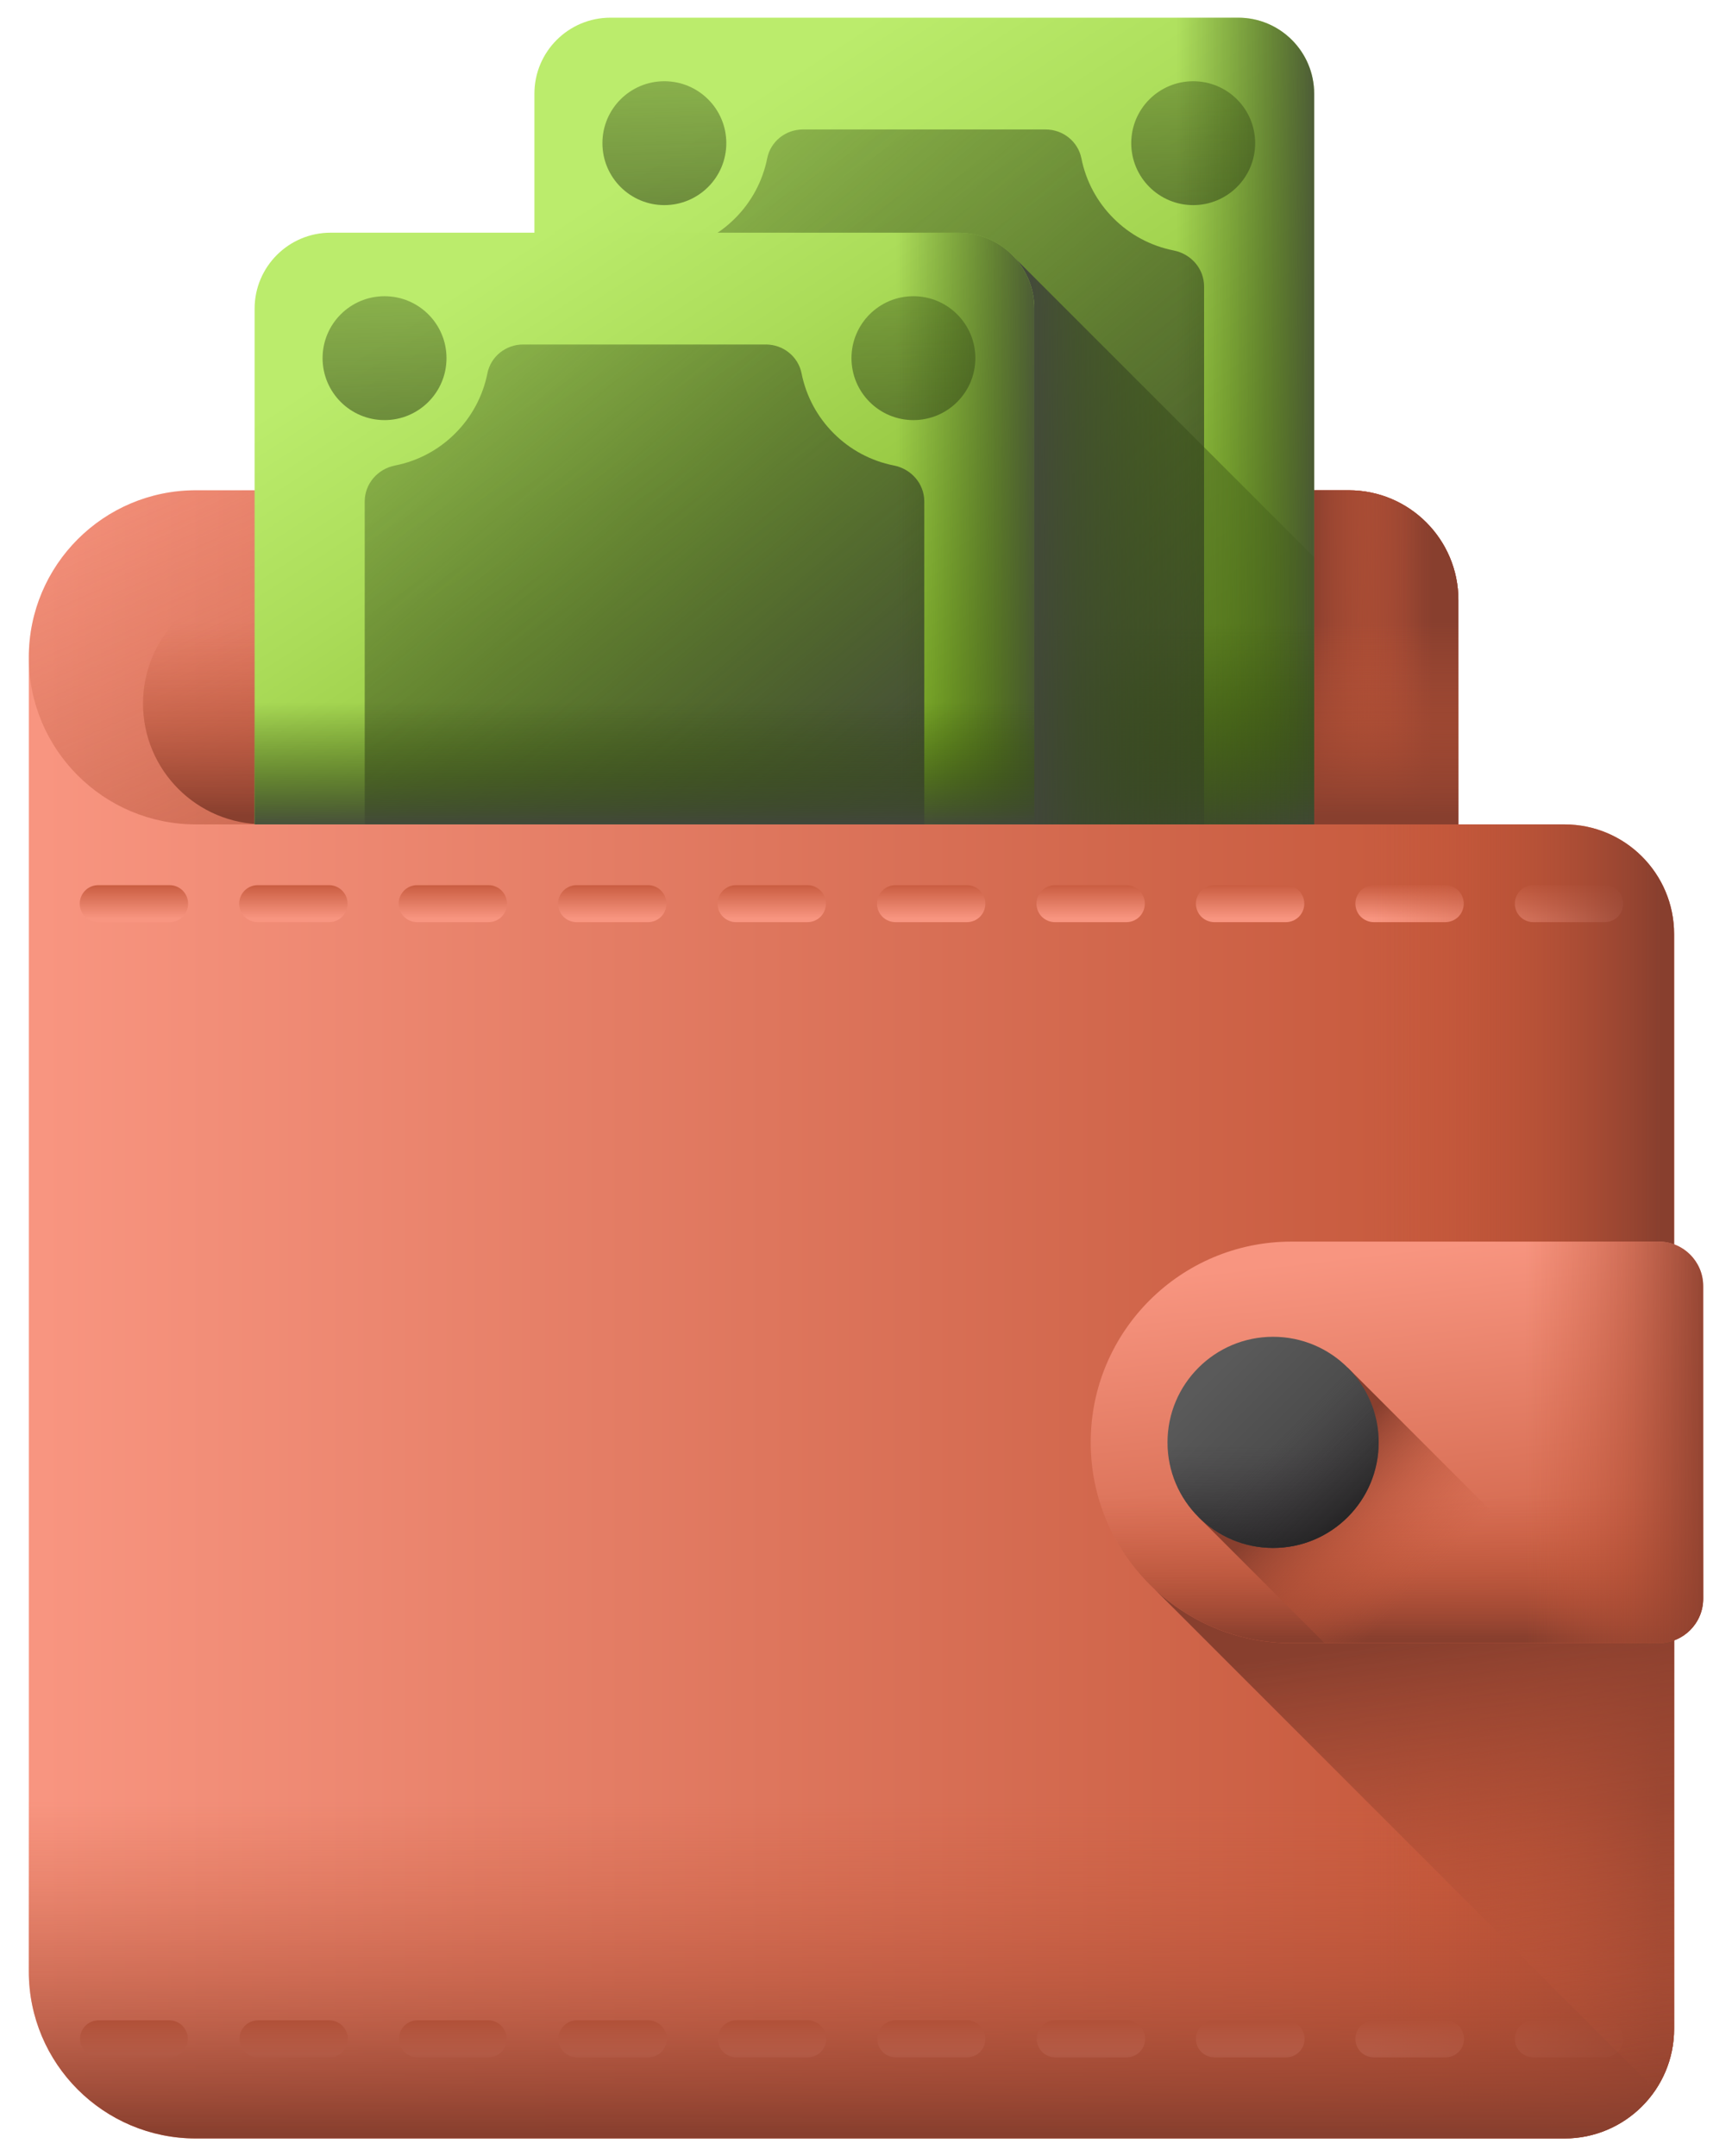 <svg width="49" height="61" viewBox="0 0 49 61" fill="none" xmlns="http://www.w3.org/2000/svg">
<path d="M44.259 23.323H41.259V16.973C41.259 15.259 39.87 13.87 38.157 13.87H5.542C2.932 13.87 0.815 15.986 0.815 18.597C0.815 18.678 0.815 18.678 0.815 18.597V55.774C0.815 58.384 2.932 60.5 5.542 60.5H44.259C45.973 60.5 47.362 59.111 47.362 57.398V26.426C47.362 24.712 45.973 23.323 44.259 23.323Z" fill="url(#paint0_linear_14455_18127)"/>
<path d="M4.798 26.089H2.779C2.641 26.089 2.507 26.034 2.409 25.936C2.311 25.838 2.256 25.704 2.256 25.566C2.256 25.427 2.311 25.294 2.409 25.195C2.507 25.097 2.641 25.042 2.779 25.042H4.798C4.937 25.042 5.07 25.097 5.168 25.195C5.266 25.294 5.322 25.427 5.322 25.566C5.322 25.704 5.266 25.838 5.168 25.936C5.07 26.034 4.937 26.089 4.798 26.089Z" fill="url(#paint1_linear_14455_18127)"/>
<path d="M9.309 26.089H7.291C7.152 26.089 7.019 26.034 6.92 25.936C6.822 25.838 6.767 25.704 6.767 25.566C6.767 25.427 6.822 25.294 6.92 25.195C7.019 25.097 7.152 25.042 7.291 25.042H9.309C9.448 25.042 9.581 25.097 9.679 25.195C9.778 25.294 9.833 25.427 9.833 25.566C9.833 25.704 9.778 25.838 9.679 25.936C9.581 26.034 9.448 26.089 9.309 26.089Z" fill="url(#paint2_linear_14455_18127)"/>
<path d="M13.82 26.089H11.801C11.663 26.089 11.529 26.034 11.431 25.936C11.333 25.838 11.278 25.704 11.278 25.566C11.278 25.427 11.333 25.294 11.431 25.195C11.529 25.097 11.663 25.042 11.801 25.042H13.82C13.889 25.042 13.957 25.055 14.02 25.082C14.084 25.108 14.142 25.147 14.19 25.195C14.239 25.244 14.277 25.302 14.304 25.365C14.33 25.429 14.344 25.497 14.344 25.566C14.344 25.634 14.33 25.702 14.304 25.766C14.277 25.829 14.239 25.887 14.19 25.936C14.142 25.984 14.084 26.023 14.02 26.049C13.957 26.076 13.889 26.089 13.82 26.089Z" fill="url(#paint3_linear_14455_18127)"/>
<path d="M18.331 26.089H16.313C16.174 26.089 16.041 26.034 15.942 25.936C15.844 25.838 15.789 25.704 15.789 25.566C15.789 25.427 15.844 25.294 15.942 25.195C16.041 25.097 16.174 25.042 16.313 25.042H18.331C18.47 25.042 18.603 25.097 18.701 25.195C18.799 25.294 18.855 25.427 18.855 25.566C18.855 25.704 18.799 25.838 18.701 25.936C18.603 26.034 18.47 26.089 18.331 26.089Z" fill="url(#paint4_linear_14455_18127)"/>
<path d="M22.842 26.089H20.824C20.685 26.089 20.552 26.034 20.454 25.936C20.355 25.838 20.3 25.704 20.3 25.566C20.3 25.427 20.355 25.294 20.454 25.195C20.552 25.097 20.685 25.042 20.824 25.042H22.842C22.981 25.042 23.114 25.097 23.213 25.195C23.311 25.294 23.366 25.427 23.366 25.566C23.366 25.704 23.311 25.838 23.213 25.936C23.114 26.034 22.981 26.089 22.842 26.089Z" fill="url(#paint5_linear_14455_18127)"/>
<path d="M27.354 26.089H25.335C25.196 26.089 25.063 26.034 24.965 25.936C24.867 25.838 24.811 25.704 24.811 25.566C24.811 25.427 24.867 25.294 24.965 25.195C25.063 25.097 25.196 25.042 25.335 25.042H27.354C27.643 25.042 27.877 25.276 27.877 25.566C27.877 25.634 27.863 25.702 27.837 25.766C27.811 25.829 27.772 25.887 27.724 25.936C27.675 25.985 27.617 26.023 27.554 26.049C27.49 26.076 27.422 26.089 27.354 26.089Z" fill="url(#paint6_linear_14455_18127)"/>
<path d="M31.865 26.089H29.846C29.707 26.089 29.574 26.034 29.476 25.936C29.378 25.838 29.323 25.704 29.323 25.566C29.323 25.427 29.378 25.294 29.476 25.195C29.574 25.097 29.707 25.042 29.846 25.042H31.865C32.004 25.042 32.137 25.097 32.235 25.195C32.333 25.294 32.388 25.427 32.388 25.566C32.388 25.704 32.333 25.838 32.235 25.936C32.137 26.034 32.004 26.089 31.865 26.089Z" fill="url(#paint7_linear_14455_18127)"/>
<path d="M36.376 26.089H34.358C34.219 26.089 34.086 26.034 33.987 25.936C33.889 25.838 33.834 25.704 33.834 25.566C33.834 25.427 33.889 25.294 33.987 25.195C34.086 25.097 34.219 25.042 34.358 25.042H36.376C36.515 25.042 36.648 25.097 36.746 25.195C36.844 25.294 36.9 25.427 36.9 25.566C36.9 25.704 36.844 25.838 36.746 25.936C36.648 26.034 36.515 26.089 36.376 26.089Z" fill="url(#paint8_linear_14455_18127)"/>
<path d="M40.887 26.089H38.869C38.73 26.089 38.597 26.034 38.499 25.936C38.4 25.838 38.345 25.704 38.345 25.566C38.345 25.427 38.4 25.294 38.499 25.195C38.597 25.097 38.73 25.042 38.869 25.042H40.887C41.026 25.042 41.159 25.097 41.258 25.195C41.356 25.294 41.411 25.427 41.411 25.566C41.411 25.704 41.356 25.838 41.258 25.936C41.159 26.034 41.026 26.089 40.887 26.089Z" fill="url(#paint9_linear_14455_18127)"/>
<path d="M45.398 26.089H43.38C43.241 26.089 43.108 26.034 43.01 25.936C42.912 25.838 42.856 25.704 42.856 25.566C42.856 25.427 42.912 25.294 43.01 25.195C43.108 25.097 43.241 25.042 43.38 25.042H45.398C45.688 25.042 45.922 25.276 45.922 25.566C45.922 25.855 45.688 26.089 45.398 26.089Z" fill="url(#paint10_linear_14455_18127)"/>
<path d="M4.798 58.205H2.779C2.642 58.203 2.511 58.147 2.414 58.049C2.318 57.951 2.264 57.819 2.264 57.682C2.264 57.544 2.318 57.412 2.414 57.314C2.511 57.216 2.642 57.16 2.779 57.158H4.798C4.935 57.16 5.067 57.216 5.163 57.314C5.26 57.412 5.314 57.544 5.314 57.682C5.314 57.819 5.26 57.951 5.163 58.049C5.067 58.147 4.935 58.203 4.798 58.205Z" fill="url(#paint11_linear_14455_18127)"/>
<path d="M9.309 58.205H7.291C7.153 58.203 7.022 58.147 6.926 58.049C6.829 57.951 6.775 57.819 6.775 57.682C6.775 57.544 6.829 57.412 6.926 57.314C7.022 57.216 7.153 57.16 7.291 57.158H9.309C9.379 57.157 9.447 57.17 9.512 57.196C9.576 57.222 9.635 57.26 9.684 57.309C9.734 57.358 9.773 57.416 9.8 57.48C9.827 57.544 9.841 57.612 9.841 57.682C9.841 57.751 9.827 57.82 9.8 57.884C9.773 57.948 9.734 58.006 9.684 58.055C9.635 58.103 9.576 58.142 9.512 58.168C9.447 58.194 9.379 58.206 9.309 58.205Z" fill="url(#paint12_linear_14455_18127)"/>
<path d="M13.82 58.205H11.801C11.664 58.203 11.533 58.147 11.436 58.049C11.34 57.951 11.286 57.819 11.286 57.682C11.286 57.544 11.34 57.412 11.436 57.314C11.533 57.216 11.664 57.16 11.801 57.158H13.82C13.957 57.16 14.088 57.216 14.185 57.314C14.281 57.412 14.336 57.544 14.336 57.682C14.336 57.819 14.282 57.951 14.185 58.049C14.089 58.147 13.957 58.203 13.82 58.205Z" fill="url(#paint13_linear_14455_18127)"/>
<path d="M18.332 58.205H16.313C16.176 58.203 16.044 58.147 15.948 58.049C15.851 57.951 15.797 57.819 15.797 57.682C15.797 57.544 15.851 57.412 15.948 57.314C16.044 57.216 16.176 57.16 16.313 57.158H18.332C18.401 57.157 18.47 57.17 18.534 57.196C18.599 57.222 18.657 57.26 18.707 57.309C18.756 57.358 18.796 57.416 18.822 57.48C18.849 57.544 18.863 57.612 18.863 57.682C18.863 57.751 18.849 57.82 18.822 57.884C18.796 57.948 18.756 58.006 18.707 58.055C18.657 58.103 18.599 58.142 18.534 58.168C18.47 58.194 18.401 58.206 18.332 58.205Z" fill="url(#paint14_linear_14455_18127)"/>
<path d="M22.842 58.205H20.824C20.686 58.203 20.555 58.147 20.459 58.049C20.362 57.951 20.308 57.819 20.308 57.682C20.308 57.544 20.362 57.412 20.459 57.314C20.555 57.216 20.686 57.16 20.824 57.158H22.842C22.912 57.157 22.981 57.17 23.045 57.196C23.11 57.222 23.168 57.26 23.218 57.309C23.267 57.358 23.306 57.416 23.333 57.48C23.36 57.544 23.374 57.612 23.374 57.682C23.374 57.751 23.36 57.82 23.333 57.884C23.306 57.948 23.267 58.006 23.218 58.055C23.168 58.103 23.11 58.142 23.045 58.168C22.981 58.194 22.912 58.206 22.842 58.205Z" fill="url(#paint15_linear_14455_18127)"/>
<path d="M27.354 58.205H25.335C25.198 58.203 25.066 58.147 24.97 58.049C24.873 57.951 24.819 57.819 24.819 57.682C24.819 57.544 24.873 57.412 24.97 57.314C25.066 57.216 25.198 57.16 25.335 57.158H27.354C27.492 57.158 27.625 57.213 27.724 57.312C27.822 57.41 27.877 57.543 27.877 57.682C27.877 57.821 27.822 57.954 27.724 58.052C27.625 58.15 27.492 58.205 27.354 58.205Z" fill="url(#paint16_linear_14455_18127)"/>
<path d="M31.865 58.205H29.846C29.709 58.203 29.578 58.147 29.481 58.049C29.385 57.951 29.331 57.819 29.331 57.682C29.331 57.544 29.385 57.412 29.481 57.314C29.578 57.216 29.709 57.16 29.846 57.158H31.865C31.934 57.157 32.003 57.17 32.068 57.196C32.132 57.222 32.191 57.26 32.24 57.309C32.289 57.358 32.329 57.416 32.356 57.48C32.382 57.544 32.396 57.612 32.396 57.682C32.396 57.751 32.382 57.82 32.356 57.884C32.329 57.948 32.289 58.006 32.24 58.055C32.191 58.103 32.132 58.142 32.068 58.168C32.003 58.194 31.934 58.206 31.865 58.205Z" fill="url(#paint17_linear_14455_18127)"/>
<path d="M36.376 58.205H34.358C34.219 58.205 34.086 58.15 33.987 58.052C33.889 57.954 33.834 57.821 33.834 57.682C33.834 57.543 33.889 57.41 33.987 57.312C34.086 57.213 34.219 57.158 34.358 57.158H36.376C36.445 57.157 36.514 57.17 36.579 57.196C36.643 57.222 36.702 57.26 36.751 57.309C36.801 57.358 36.84 57.416 36.867 57.48C36.894 57.544 36.907 57.612 36.907 57.682C36.907 57.751 36.894 57.82 36.867 57.884C36.84 57.948 36.801 58.006 36.751 58.055C36.702 58.103 36.643 58.142 36.579 58.168C36.514 58.194 36.445 58.206 36.376 58.205Z" fill="url(#paint18_linear_14455_18127)"/>
<path d="M40.887 58.205H38.869C38.73 58.205 38.597 58.15 38.499 58.052C38.4 57.954 38.345 57.821 38.345 57.682C38.345 57.543 38.4 57.41 38.499 57.312C38.597 57.213 38.73 57.158 38.869 57.158H40.887C40.957 57.157 41.026 57.17 41.09 57.196C41.154 57.222 41.213 57.26 41.263 57.309C41.312 57.358 41.351 57.416 41.378 57.48C41.405 57.544 41.419 57.612 41.419 57.682C41.419 57.751 41.405 57.82 41.378 57.884C41.351 57.948 41.312 58.006 41.263 58.055C41.213 58.103 41.154 58.142 41.09 58.168C41.026 58.194 40.957 58.206 40.887 58.205Z" fill="url(#paint19_linear_14455_18127)"/>
<path d="M45.398 58.205H43.38C43.241 58.205 43.108 58.15 43.01 58.052C42.912 57.954 42.856 57.821 42.856 57.682C42.856 57.543 42.912 57.41 43.01 57.312C43.108 57.213 43.241 57.158 43.38 57.158H45.398C45.537 57.158 45.67 57.213 45.769 57.312C45.867 57.41 45.922 57.543 45.922 57.682C45.922 57.821 45.867 57.954 45.769 58.052C45.67 58.15 45.537 58.205 45.398 58.205Z" fill="url(#paint20_linear_14455_18127)"/>
<path d="M44.259 23.323H41.259V16.973C41.259 15.259 39.87 13.87 38.157 13.87H17.862V60.5H44.259C45.973 60.5 47.362 59.111 47.362 57.398V26.426C47.362 24.712 45.973 23.323 44.259 23.323Z" fill="url(#paint21_linear_14455_18127)"/>
<path d="M41.259 23.323H5.542C2.932 23.323 0.815 21.207 0.815 18.597C0.815 15.986 2.932 13.87 5.542 13.87H38.157C39.87 13.87 41.259 15.259 41.259 16.973V23.323H41.259Z" fill="url(#paint22_linear_14455_18127)"/>
<path d="M41.259 16.973V23.322H29.671V13.87H38.156C39.87 13.87 41.259 15.259 41.259 16.973Z" fill="url(#paint23_linear_14455_18127)"/>
<path d="M41.259 16.973V23.322H29.671V13.87H38.156C39.87 13.87 41.259 15.259 41.259 16.973Z" fill="url(#paint24_linear_14455_18127)"/>
<path d="M0.815 44.312V55.773C0.815 58.383 2.932 60.499 5.542 60.499H44.259C45.973 60.499 47.362 59.11 47.362 57.397V44.312H0.815Z" fill="url(#paint25_linear_14455_18127)"/>
<path d="M4.046 19.904C4.046 21.791 5.575 23.32 7.462 23.32L41.26 23.322V16.972C41.26 16.807 41.243 16.646 41.218 16.488H7.462C5.575 16.488 4.046 18.018 4.046 19.904Z" fill="url(#paint26_linear_14455_18127)"/>
<path d="M32.678 44.973L46.834 59.129C47.179 58.618 47.363 58.015 47.362 57.398V44.973H32.678Z" fill="url(#paint27_linear_14455_18127)"/>
<path d="M46.926 46.486H36.537C33.4 46.486 30.857 43.943 30.857 40.806C30.857 37.669 33.4 35.126 36.537 35.126H46.926C47.621 35.126 48.185 35.689 48.185 36.384V45.228C48.185 45.922 47.621 46.486 46.926 46.486Z" fill="url(#paint28_linear_14455_18127)"/>
<path d="M31.149 39.008C30.956 39.587 30.857 40.194 30.857 40.805C30.857 43.942 33.4 46.485 36.537 46.485H46.926C47.621 46.485 48.185 45.922 48.185 45.227V39.008H31.149V39.008Z" fill="url(#paint29_linear_14455_18127)"/>
<path d="M46.927 35.126H38.623V46.486H46.927C47.622 46.486 48.185 45.922 48.185 45.227V36.384C48.185 35.689 47.622 35.126 46.927 35.126Z" fill="url(#paint30_linear_14455_18127)"/>
<path d="M37.473 46.485H45.922L38.13 38.693L33.905 42.918L37.473 46.485Z" fill="url(#paint31_linear_14455_18127)"/>
<path d="M36.017 43.793C37.667 43.793 39.004 42.456 39.004 40.806C39.004 39.157 37.667 37.819 36.017 37.819C34.368 37.819 33.03 39.157 33.03 40.806C33.03 42.456 34.368 43.793 36.017 43.793Z" fill="url(#paint32_linear_14455_18127)"/>
<path d="M33.03 40.806C33.03 42.455 34.368 43.792 36.017 43.792C37.667 43.792 39.004 42.455 39.004 40.806C39.004 40.448 38.941 40.106 38.826 39.788H33.208C33.09 40.114 33.03 40.459 33.03 40.806Z" fill="url(#paint33_linear_14455_18127)"/>
<path d="M33.905 42.918C35.072 44.085 36.963 44.085 38.13 42.918C39.296 41.752 39.296 39.861 38.13 38.694C37.884 38.449 37.598 38.248 37.284 38.101L33.312 42.073C33.459 42.387 33.66 42.673 33.905 42.918Z" fill="url(#paint34_linear_14455_18127)"/>
<path d="M37.179 23.323H15.119V2.651C15.119 1.463 16.082 0.5 17.27 0.5H35.028C36.216 0.5 37.179 1.463 37.179 2.651V23.323Z" fill="url(#paint35_linear_14455_18127)"/>
<path d="M18.795 5.803C19.763 5.803 20.548 5.018 20.548 4.05C20.548 3.082 19.763 2.298 18.795 2.298C17.827 2.298 17.043 3.082 17.043 4.05C17.043 5.018 17.827 5.803 18.795 5.803Z" fill="url(#paint36_linear_14455_18127)"/>
<path d="M33.757 5.803C34.725 5.803 35.51 5.018 35.51 4.05C35.51 3.082 34.725 2.298 33.757 2.298C32.789 2.298 32.004 3.082 32.004 4.05C32.004 5.018 32.789 5.803 33.757 5.803Z" fill="url(#paint37_linear_14455_18127)"/>
<path d="M34.065 8.106V23.322H18.234V8.106C18.234 7.602 18.6 7.184 19.095 7.086C19.74 6.959 20.332 6.642 20.796 6.176C21.26 5.713 21.577 5.122 21.705 4.479C21.8 4.001 22.228 3.663 22.715 3.663H29.583C30.071 3.663 30.498 4.002 30.594 4.48C30.721 5.123 31.038 5.713 31.502 6.176C31.966 6.642 32.559 6.959 33.205 7.086C33.699 7.184 34.065 7.602 34.065 8.106Z" fill="url(#paint38_linear_14455_18127)"/>
<path d="M35.028 0.5H25.778V23.323H37.179V2.651C37.179 1.463 36.216 0.5 35.028 0.5Z" fill="url(#paint39_linear_14455_18127)"/>
<path d="M15.119 7.787H37.179V23.323H15.119V7.787Z" fill="url(#paint40_linear_14455_18127)"/>
<path d="M28.732 23.323H37.179V15.766L28.732 7.319V23.323Z" fill="url(#paint41_linear_14455_18127)"/>
<path d="M29.263 23.323H7.203V8.734C7.203 7.546 8.166 6.583 9.354 6.583H27.113C28.3 6.583 29.263 7.546 29.263 8.734L29.263 23.323Z" fill="url(#paint42_linear_14455_18127)"/>
<path d="M10.879 11.885C11.847 11.885 12.632 11.1 12.632 10.132C12.632 9.165 11.847 8.38 10.879 8.38C9.911 8.38 9.126 9.165 9.126 10.132C9.126 11.1 9.911 11.885 10.879 11.885Z" fill="url(#paint43_linear_14455_18127)"/>
<path d="M25.841 11.885C26.809 11.885 27.594 11.1 27.594 10.132C27.594 9.165 26.809 8.38 25.841 8.38C24.873 8.38 24.089 9.165 24.089 10.132C24.089 11.1 24.873 11.885 25.841 11.885Z" fill="url(#paint44_linear_14455_18127)"/>
<path d="M26.149 14.189V23.322H10.318V14.189C10.318 13.685 10.684 13.267 11.179 13.169C11.824 13.042 12.416 12.725 12.88 12.259C13.344 11.796 13.661 11.205 13.789 10.562C13.884 10.084 14.312 9.746 14.799 9.746H21.667C22.155 9.746 22.582 10.085 22.677 10.562C22.805 11.206 23.122 11.796 23.586 12.259C24.05 12.725 24.643 13.042 25.288 13.169C25.783 13.267 26.149 13.685 26.149 14.189Z" fill="url(#paint45_linear_14455_18127)"/>
<path d="M27.112 6.583H17.862V23.323H29.263V8.734C29.263 7.546 28.3 6.583 27.112 6.583Z" fill="url(#paint46_linear_14455_18127)"/>
<path d="M7.203 13.87H29.263V23.323H7.203V13.87Z" fill="url(#paint47_linear_14455_18127)"/>
<defs>
<linearGradient id="paint0_linear_14455_18127" x1="1.2" y1="37.185" x2="42.193" y2="37.185" gradientUnits="userSpaceOnUse">
<stop stop-color="#F89580"/>
<stop offset="1" stop-color="#C4573A"/>
</linearGradient>
<linearGradient id="paint1_linear_14455_18127" x1="3.789" y1="25.985" x2="3.789" y2="24.938" gradientUnits="userSpaceOnUse">
<stop stop-color="#F89580"/>
<stop offset="1" stop-color="#C4573A"/>
</linearGradient>
<linearGradient id="paint2_linear_14455_18127" x1="8.3" y1="25.985" x2="8.3" y2="24.938" gradientUnits="userSpaceOnUse">
<stop stop-color="#F89580"/>
<stop offset="1" stop-color="#C4573A"/>
</linearGradient>
<linearGradient id="paint3_linear_14455_18127" x1="12.811" y1="25.985" x2="12.811" y2="24.938" gradientUnits="userSpaceOnUse">
<stop stop-color="#F89580"/>
<stop offset="1" stop-color="#C4573A"/>
</linearGradient>
<linearGradient id="paint4_linear_14455_18127" x1="17.322" y1="25.985" x2="17.322" y2="24.938" gradientUnits="userSpaceOnUse">
<stop stop-color="#F89580"/>
<stop offset="1" stop-color="#C4573A"/>
</linearGradient>
<linearGradient id="paint5_linear_14455_18127" x1="21.833" y1="25.985" x2="21.833" y2="24.938" gradientUnits="userSpaceOnUse">
<stop stop-color="#F89580"/>
<stop offset="1" stop-color="#C4573A"/>
</linearGradient>
<linearGradient id="paint6_linear_14455_18127" x1="26.344" y1="25.985" x2="26.344" y2="24.938" gradientUnits="userSpaceOnUse">
<stop stop-color="#F89580"/>
<stop offset="1" stop-color="#C4573A"/>
</linearGradient>
<linearGradient id="paint7_linear_14455_18127" x1="30.856" y1="25.985" x2="30.856" y2="24.938" gradientUnits="userSpaceOnUse">
<stop stop-color="#F89580"/>
<stop offset="1" stop-color="#C4573A"/>
</linearGradient>
<linearGradient id="paint8_linear_14455_18127" x1="35.367" y1="25.985" x2="35.367" y2="24.938" gradientUnits="userSpaceOnUse">
<stop stop-color="#F89580"/>
<stop offset="1" stop-color="#C4573A"/>
</linearGradient>
<linearGradient id="paint9_linear_14455_18127" x1="39.878" y1="25.985" x2="39.878" y2="24.938" gradientUnits="userSpaceOnUse">
<stop stop-color="#F89580"/>
<stop offset="1" stop-color="#C4573A"/>
</linearGradient>
<linearGradient id="paint10_linear_14455_18127" x1="44.389" y1="25.985" x2="44.389" y2="24.938" gradientUnits="userSpaceOnUse">
<stop stop-color="#F89580"/>
<stop offset="1" stop-color="#C4573A"/>
</linearGradient>
<linearGradient id="paint11_linear_14455_18127" x1="3.789" y1="58.101" x2="3.789" y2="57.054" gradientUnits="userSpaceOnUse">
<stop stop-color="#F89580"/>
<stop offset="1" stop-color="#C4573A"/>
</linearGradient>
<linearGradient id="paint12_linear_14455_18127" x1="8.3" y1="58.101" x2="8.3" y2="57.054" gradientUnits="userSpaceOnUse">
<stop stop-color="#F89580"/>
<stop offset="1" stop-color="#C4573A"/>
</linearGradient>
<linearGradient id="paint13_linear_14455_18127" x1="12.811" y1="58.101" x2="12.811" y2="57.054" gradientUnits="userSpaceOnUse">
<stop stop-color="#F89580"/>
<stop offset="1" stop-color="#C4573A"/>
</linearGradient>
<linearGradient id="paint14_linear_14455_18127" x1="17.322" y1="58.101" x2="17.322" y2="57.054" gradientUnits="userSpaceOnUse">
<stop stop-color="#F89580"/>
<stop offset="1" stop-color="#C4573A"/>
</linearGradient>
<linearGradient id="paint15_linear_14455_18127" x1="21.833" y1="58.101" x2="21.833" y2="57.054" gradientUnits="userSpaceOnUse">
<stop stop-color="#F89580"/>
<stop offset="1" stop-color="#C4573A"/>
</linearGradient>
<linearGradient id="paint16_linear_14455_18127" x1="26.344" y1="58.101" x2="26.344" y2="57.054" gradientUnits="userSpaceOnUse">
<stop stop-color="#F89580"/>
<stop offset="1" stop-color="#C4573A"/>
</linearGradient>
<linearGradient id="paint17_linear_14455_18127" x1="30.855" y1="58.101" x2="30.855" y2="57.054" gradientUnits="userSpaceOnUse">
<stop stop-color="#F89580"/>
<stop offset="1" stop-color="#C4573A"/>
</linearGradient>
<linearGradient id="paint18_linear_14455_18127" x1="35.367" y1="58.101" x2="35.367" y2="57.054" gradientUnits="userSpaceOnUse">
<stop stop-color="#F89580"/>
<stop offset="1" stop-color="#C4573A"/>
</linearGradient>
<linearGradient id="paint19_linear_14455_18127" x1="39.878" y1="58.101" x2="39.878" y2="57.054" gradientUnits="userSpaceOnUse">
<stop stop-color="#F89580"/>
<stop offset="1" stop-color="#C4573A"/>
</linearGradient>
<linearGradient id="paint20_linear_14455_18127" x1="44.389" y1="58.101" x2="44.389" y2="57.054" gradientUnits="userSpaceOnUse">
<stop stop-color="#F89580"/>
<stop offset="1" stop-color="#C4573A"/>
</linearGradient>
<linearGradient id="paint21_linear_14455_18127" x1="38.838" y1="37.185" x2="47.001" y2="37.185" gradientUnits="userSpaceOnUse">
<stop stop-color="#C4573A" stop-opacity="0"/>
<stop offset="0.235" stop-color="#BE5539" stop-opacity="0.235"/>
<stop offset="0.539" stop-color="#AE4E35" stop-opacity="0.539"/>
<stop offset="0.879" stop-color="#934330" stop-opacity="0.879"/>
<stop offset="1" stop-color="#883F2E"/>
</linearGradient>
<linearGradient id="paint22_linear_14455_18127" x1="15.936" y1="6.282" x2="25.48" y2="28.12" gradientUnits="userSpaceOnUse">
<stop stop-color="#C4573A" stop-opacity="0"/>
<stop offset="0.235" stop-color="#BE5539" stop-opacity="0.235"/>
<stop offset="0.539" stop-color="#AE4E35" stop-opacity="0.539"/>
<stop offset="0.879" stop-color="#934330" stop-opacity="0.879"/>
<stop offset="1" stop-color="#883F2E"/>
</linearGradient>
<linearGradient id="paint23_linear_14455_18127" x1="33.985" y1="18.596" x2="40.263" y2="18.596" gradientUnits="userSpaceOnUse">
<stop stop-color="#C4573A" stop-opacity="0"/>
<stop offset="0.235" stop-color="#BE5539" stop-opacity="0.235"/>
<stop offset="0.539" stop-color="#AE4E35" stop-opacity="0.539"/>
<stop offset="0.879" stop-color="#934330" stop-opacity="0.879"/>
<stop offset="1" stop-color="#883F2E"/>
</linearGradient>
<linearGradient id="paint24_linear_14455_18127" x1="40.564" y1="18.596" x2="37.058" y2="18.596" gradientUnits="userSpaceOnUse">
<stop stop-color="#C4573A" stop-opacity="0"/>
<stop offset="0.235" stop-color="#BE5539" stop-opacity="0.235"/>
<stop offset="0.539" stop-color="#AE4E35" stop-opacity="0.539"/>
<stop offset="0.879" stop-color="#934330" stop-opacity="0.879"/>
<stop offset="1" stop-color="#883F2E"/>
</linearGradient>
<linearGradient id="paint25_linear_14455_18127" x1="24.089" y1="50.979" x2="24.089" y2="60.367" gradientUnits="userSpaceOnUse">
<stop stop-color="#C4573A" stop-opacity="0"/>
<stop offset="0.235" stop-color="#BE5539" stop-opacity="0.235"/>
<stop offset="0.539" stop-color="#AE4E35" stop-opacity="0.539"/>
<stop offset="0.879" stop-color="#934330" stop-opacity="0.879"/>
<stop offset="1" stop-color="#883F2E"/>
</linearGradient>
<linearGradient id="paint26_linear_14455_18127" x1="22.653" y1="17.583" x2="22.653" y2="23.07" gradientUnits="userSpaceOnUse">
<stop stop-color="#C4573A" stop-opacity="0"/>
<stop offset="0.235" stop-color="#BE5539" stop-opacity="0.235"/>
<stop offset="0.539" stop-color="#AE4E35" stop-opacity="0.539"/>
<stop offset="0.879" stop-color="#934330" stop-opacity="0.879"/>
<stop offset="1" stop-color="#883F2E"/>
</linearGradient>
<linearGradient id="paint27_linear_14455_18127" x1="41.983" y1="59.899" x2="40.203" y2="46.365" gradientUnits="userSpaceOnUse">
<stop stop-color="#C4573A" stop-opacity="0"/>
<stop offset="0.235" stop-color="#BE5539" stop-opacity="0.235"/>
<stop offset="0.539" stop-color="#AE4E35" stop-opacity="0.539"/>
<stop offset="0.879" stop-color="#934330" stop-opacity="0.879"/>
<stop offset="1" stop-color="#883F2E"/>
</linearGradient>
<linearGradient id="paint28_linear_14455_18127" x1="39.144" y1="35.409" x2="40.51" y2="47.416" gradientUnits="userSpaceOnUse">
<stop stop-color="#F89580"/>
<stop offset="1" stop-color="#C4573A"/>
</linearGradient>
<linearGradient id="paint29_linear_14455_18127" x1="39.521" y1="42.315" x2="39.521" y2="46.358" gradientUnits="userSpaceOnUse">
<stop stop-color="#C4573A" stop-opacity="0"/>
<stop offset="0.235" stop-color="#BE5539" stop-opacity="0.235"/>
<stop offset="0.539" stop-color="#AE4E35" stop-opacity="0.539"/>
<stop offset="0.879" stop-color="#934330" stop-opacity="0.879"/>
<stop offset="1" stop-color="#883F2E"/>
</linearGradient>
<linearGradient id="paint30_linear_14455_18127" x1="43.152" y1="40.806" x2="48.556" y2="40.806" gradientUnits="userSpaceOnUse">
<stop stop-color="#C4573A" stop-opacity="0"/>
<stop offset="0.235" stop-color="#BE5539" stop-opacity="0.235"/>
<stop offset="0.539" stop-color="#AE4E35" stop-opacity="0.539"/>
<stop offset="0.879" stop-color="#934330" stop-opacity="0.879"/>
<stop offset="1" stop-color="#883F2E"/>
</linearGradient>
<linearGradient id="paint31_linear_14455_18127" x1="40.148" y1="44.909" x2="36.984" y2="41.782" gradientUnits="userSpaceOnUse">
<stop stop-color="#C4573A" stop-opacity="0"/>
<stop offset="0.235" stop-color="#BE5539" stop-opacity="0.235"/>
<stop offset="0.539" stop-color="#AE4E35" stop-opacity="0.539"/>
<stop offset="0.879" stop-color="#934330" stop-opacity="0.879"/>
<stop offset="1" stop-color="#883F2E"/>
</linearGradient>
<linearGradient id="paint32_linear_14455_18127" x1="34.19" y1="38.979" x2="37.486" y2="42.275" gradientUnits="userSpaceOnUse">
<stop stop-color="#5A5A5A"/>
<stop offset="1" stop-color="#444444"/>
</linearGradient>
<linearGradient id="paint33_linear_14455_18127" x1="36.017" y1="40.843" x2="36.017" y2="44.357" gradientUnits="userSpaceOnUse">
<stop stop-color="#433F43" stop-opacity="0"/>
<stop offset="1" stop-color="#1A1A1A"/>
</linearGradient>
<linearGradient id="paint34_linear_14455_18127" x1="36.049" y1="40.859" x2="38.664" y2="43.474" gradientUnits="userSpaceOnUse">
<stop stop-color="#433F43" stop-opacity="0"/>
<stop offset="1" stop-color="#1A1A1A"/>
</linearGradient>
<linearGradient id="paint35_linear_14455_18127" x1="20.148" y1="3.415" x2="33.547" y2="24.075" gradientUnits="userSpaceOnUse">
<stop stop-color="#BBEC6C"/>
<stop offset="0.289" stop-color="#ABDC59"/>
<stop offset="0.866" stop-color="#82B32A"/>
<stop offset="1" stop-color="#78A91F"/>
</linearGradient>
<linearGradient id="paint36_linear_14455_18127" x1="18.566" y1="-4.211" x2="19.052" y2="13.314" gradientUnits="userSpaceOnUse">
<stop stop-color="#334C0F" stop-opacity="0"/>
<stop offset="0.32" stop-color="#344C12" stop-opacity="0.32"/>
<stop offset="0.565" stop-color="#374A1C" stop-opacity="0.565"/>
<stop offset="0.786" stop-color="#3C482C" stop-opacity="0.786"/>
<stop offset="0.991" stop-color="#444443" stop-opacity="0.991"/>
<stop offset="1" stop-color="#444444"/>
</linearGradient>
<linearGradient id="paint37_linear_14455_18127" x1="33.517" y1="-4.625" x2="34.002" y2="12.9" gradientUnits="userSpaceOnUse">
<stop stop-color="#334C0F" stop-opacity="0"/>
<stop offset="0.32" stop-color="#344C12" stop-opacity="0.32"/>
<stop offset="0.565" stop-color="#374A1C" stop-opacity="0.565"/>
<stop offset="0.786" stop-color="#3C482C" stop-opacity="0.786"/>
<stop offset="0.991" stop-color="#444443" stop-opacity="0.991"/>
<stop offset="1" stop-color="#444444"/>
</linearGradient>
<linearGradient id="paint38_linear_14455_18127" x1="10.614" y1="-2.716" x2="33.724" y2="24.42" gradientUnits="userSpaceOnUse">
<stop stop-color="#334C0F" stop-opacity="0"/>
<stop offset="0.32" stop-color="#344C12" stop-opacity="0.32"/>
<stop offset="0.565" stop-color="#374A1C" stop-opacity="0.565"/>
<stop offset="0.786" stop-color="#3C482C" stop-opacity="0.786"/>
<stop offset="0.991" stop-color="#444443" stop-opacity="0.991"/>
<stop offset="1" stop-color="#444444"/>
</linearGradient>
<linearGradient id="paint39_linear_14455_18127" x1="33.273" y1="11.911" x2="37.888" y2="11.911" gradientUnits="userSpaceOnUse">
<stop stop-color="#334C0F" stop-opacity="0"/>
<stop offset="0.32" stop-color="#344C12" stop-opacity="0.32"/>
<stop offset="0.565" stop-color="#374A1C" stop-opacity="0.565"/>
<stop offset="0.786" stop-color="#3C482C" stop-opacity="0.786"/>
<stop offset="0.991" stop-color="#444443" stop-opacity="0.991"/>
<stop offset="1" stop-color="#444444"/>
</linearGradient>
<linearGradient id="paint40_linear_14455_18127" x1="26.149" y1="17.641" x2="26.149" y2="23.846" gradientUnits="userSpaceOnUse">
<stop stop-color="#334C0F" stop-opacity="0"/>
<stop offset="0.32" stop-color="#344C12" stop-opacity="0.32"/>
<stop offset="0.565" stop-color="#374A1C" stop-opacity="0.565"/>
<stop offset="0.786" stop-color="#3C482C" stop-opacity="0.786"/>
<stop offset="0.991" stop-color="#444443" stop-opacity="0.991"/>
<stop offset="1" stop-color="#444444"/>
</linearGradient>
<linearGradient id="paint41_linear_14455_18127" x1="38.569" y1="15.321" x2="28.269" y2="15.321" gradientUnits="userSpaceOnUse">
<stop stop-color="#334C0F" stop-opacity="0"/>
<stop offset="0.32" stop-color="#344C12" stop-opacity="0.32"/>
<stop offset="0.565" stop-color="#374A1C" stop-opacity="0.565"/>
<stop offset="0.786" stop-color="#3C482C" stop-opacity="0.786"/>
<stop offset="0.991" stop-color="#444443" stop-opacity="0.991"/>
<stop offset="1" stop-color="#444444"/>
</linearGradient>
<linearGradient id="paint42_linear_14455_18127" x1="13.221" y1="7.982" x2="24.365" y2="25.166" gradientUnits="userSpaceOnUse">
<stop stop-color="#BBEC6C"/>
<stop offset="0.289" stop-color="#ABDC59"/>
<stop offset="0.866" stop-color="#82B32A"/>
<stop offset="1" stop-color="#78A91F"/>
</linearGradient>
<linearGradient id="paint43_linear_14455_18127" x1="10.65" y1="1.871" x2="11.136" y2="19.396" gradientUnits="userSpaceOnUse">
<stop stop-color="#334C0F" stop-opacity="0"/>
<stop offset="0.32" stop-color="#344C12" stop-opacity="0.32"/>
<stop offset="0.565" stop-color="#374A1C" stop-opacity="0.565"/>
<stop offset="0.786" stop-color="#3C482C" stop-opacity="0.786"/>
<stop offset="0.991" stop-color="#444443" stop-opacity="0.991"/>
<stop offset="1" stop-color="#444444"/>
</linearGradient>
<linearGradient id="paint44_linear_14455_18127" x1="25.601" y1="1.457" x2="26.086" y2="18.982" gradientUnits="userSpaceOnUse">
<stop stop-color="#334C0F" stop-opacity="0"/>
<stop offset="0.32" stop-color="#344C12" stop-opacity="0.32"/>
<stop offset="0.565" stop-color="#374A1C" stop-opacity="0.565"/>
<stop offset="0.786" stop-color="#3C482C" stop-opacity="0.786"/>
<stop offset="0.991" stop-color="#444443" stop-opacity="0.991"/>
<stop offset="1" stop-color="#444444"/>
</linearGradient>
<linearGradient id="paint45_linear_14455_18127" x1="5.855" y1="4.034" x2="24.225" y2="25.603" gradientUnits="userSpaceOnUse">
<stop stop-color="#334C0F" stop-opacity="0"/>
<stop offset="0.32" stop-color="#344C12" stop-opacity="0.32"/>
<stop offset="0.565" stop-color="#374A1C" stop-opacity="0.565"/>
<stop offset="0.786" stop-color="#3C482C" stop-opacity="0.786"/>
<stop offset="0.991" stop-color="#444443" stop-opacity="0.991"/>
<stop offset="1" stop-color="#444444"/>
</linearGradient>
<linearGradient id="paint46_linear_14455_18127" x1="25.357" y1="14.953" x2="29.972" y2="14.953" gradientUnits="userSpaceOnUse">
<stop stop-color="#334C0F" stop-opacity="0"/>
<stop offset="0.32" stop-color="#344C12" stop-opacity="0.32"/>
<stop offset="0.565" stop-color="#374A1C" stop-opacity="0.565"/>
<stop offset="0.786" stop-color="#3C482C" stop-opacity="0.786"/>
<stop offset="0.991" stop-color="#444443" stop-opacity="0.991"/>
<stop offset="1" stop-color="#444444"/>
</linearGradient>
<linearGradient id="paint47_linear_14455_18127" x1="18.233" y1="19.866" x2="18.233" y2="23.641" gradientUnits="userSpaceOnUse">
<stop stop-color="#334C0F" stop-opacity="0"/>
<stop offset="0.32" stop-color="#344C12" stop-opacity="0.32"/>
<stop offset="0.565" stop-color="#374A1C" stop-opacity="0.565"/>
<stop offset="0.786" stop-color="#3C482C" stop-opacity="0.786"/>
<stop offset="0.991" stop-color="#444443" stop-opacity="0.991"/>
<stop offset="1" stop-color="#444444"/>
</linearGradient>
</defs>
</svg>
